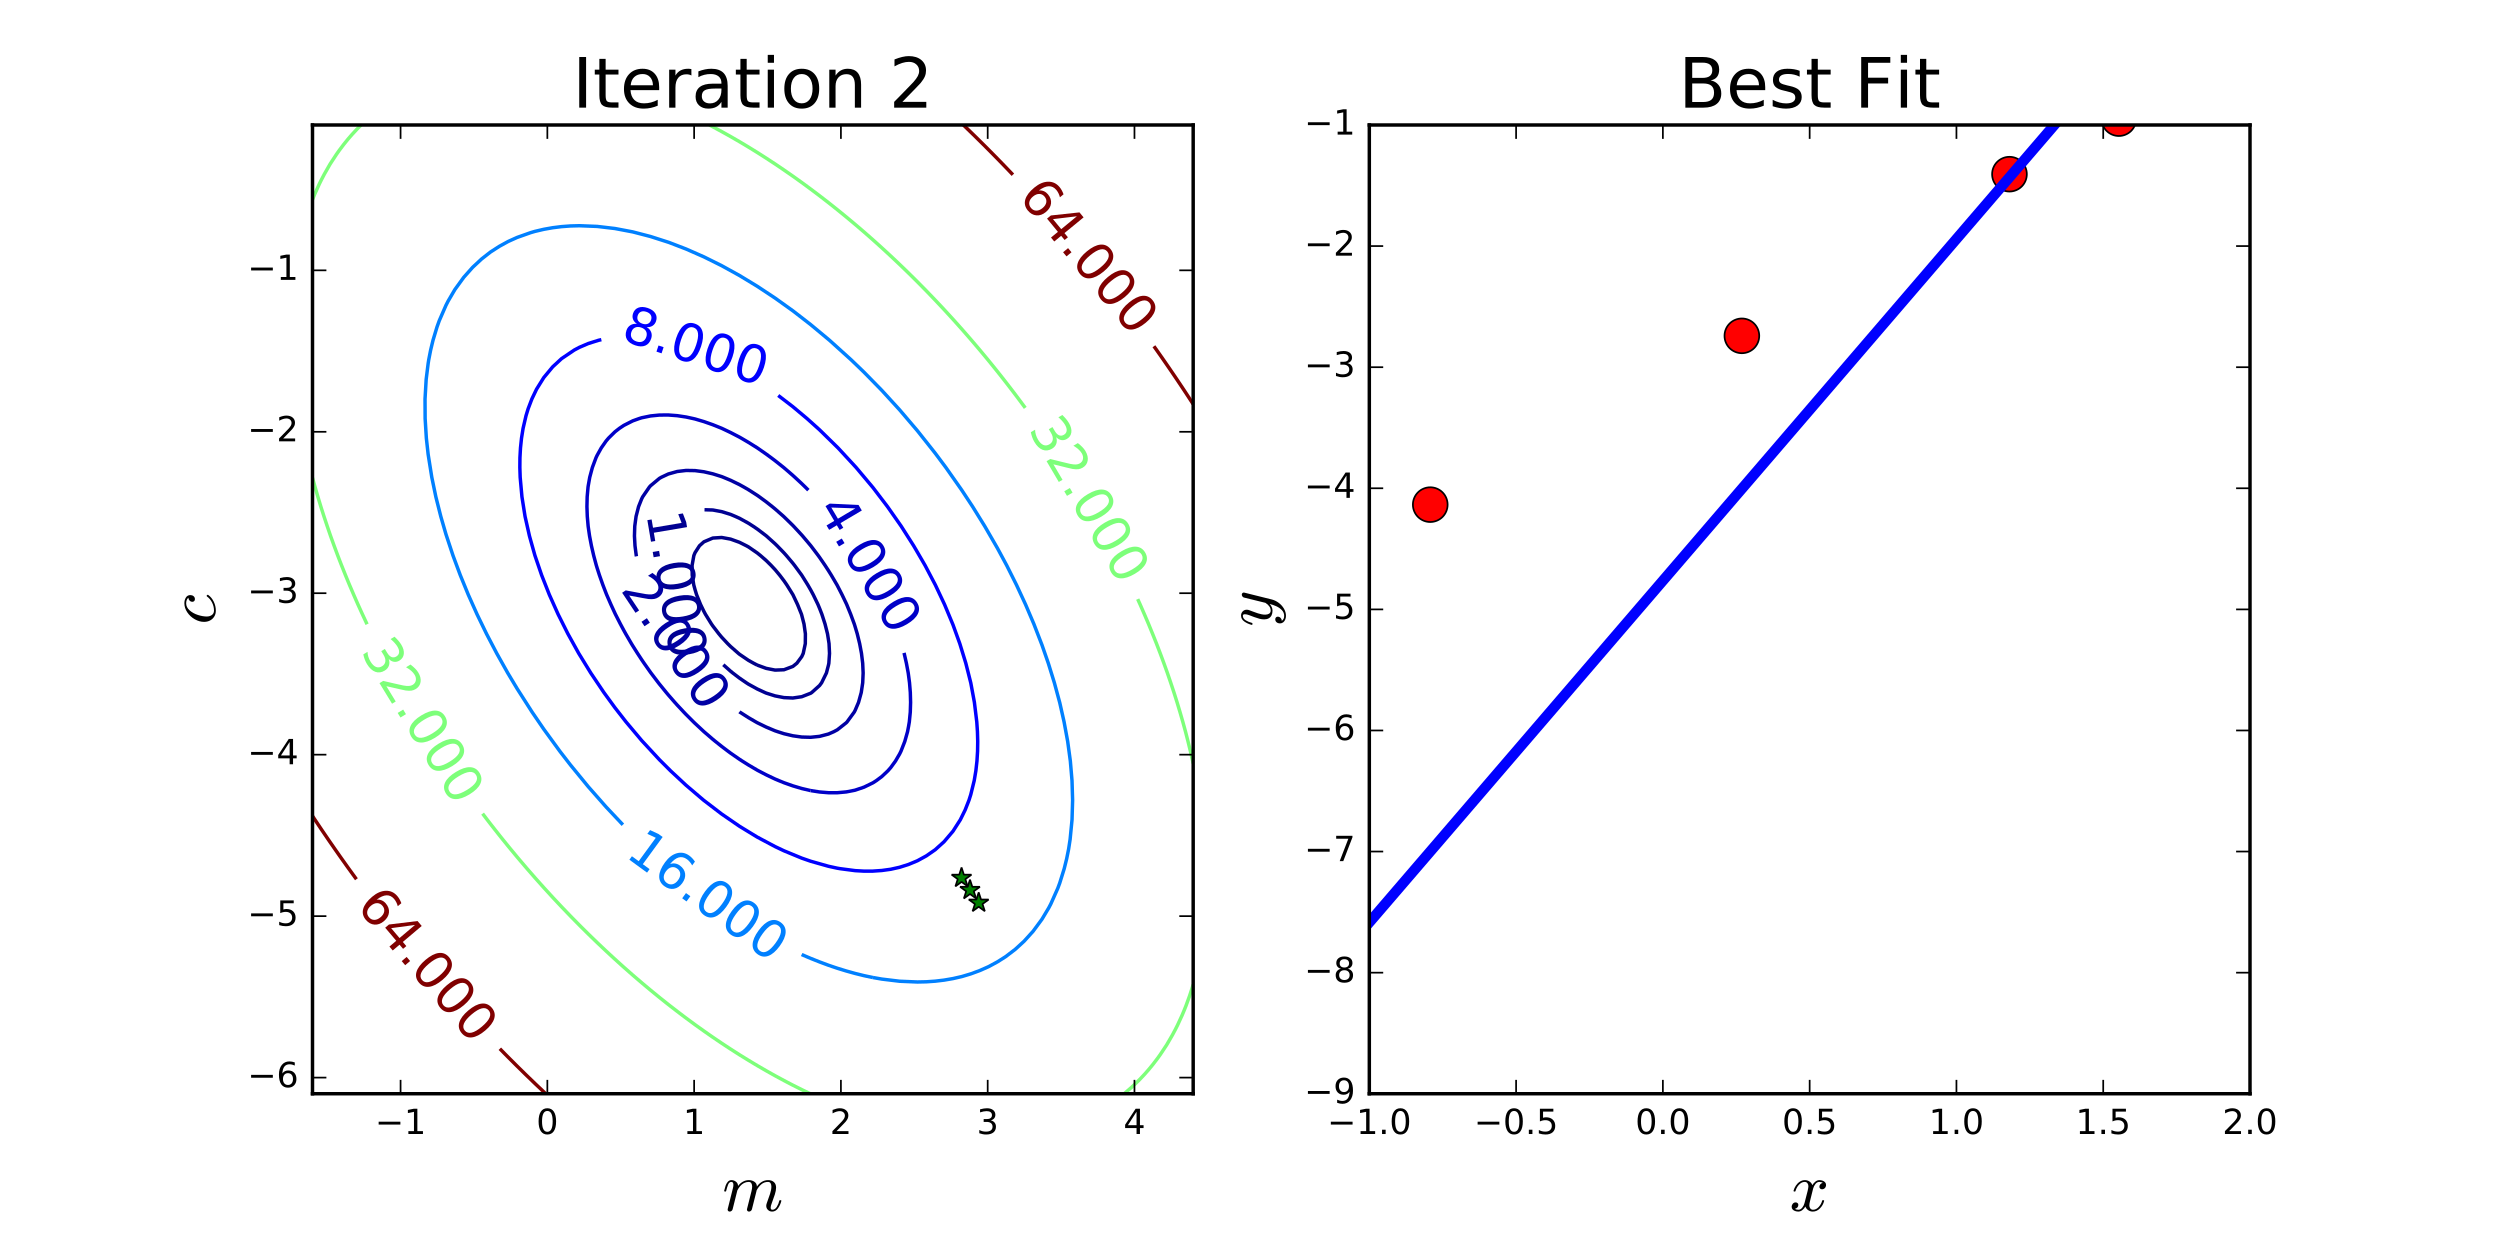 <?xml version="1.0" encoding="utf-8" standalone="no"?>
<!DOCTYPE svg PUBLIC "-//W3C//DTD SVG 1.1//EN"
  "http://www.w3.org/Graphics/SVG/1.1/DTD/svg11.dtd">
<!-- Created with matplotlib (http://matplotlib.org/) -->
<svg height="360pt" version="1.1" viewBox="0 0 720 360" width="720pt" xmlns="http://www.w3.org/2000/svg" xmlns:xlink="http://www.w3.org/1999/xlink">
 <defs>
  <style type="text/css">
*{stroke-linecap:butt;stroke-linejoin:round;stroke-miterlimit:100000;}
  </style>
 </defs>
 <g id="figure_1">
  <g id="patch_1">
   <path d="M 0 360 
L 720 360 
L 720 0 
L 0 0 
L 0 360 
z
" style="fill:none;"/>
  </g>
  <g id="axes_1">
   <g id="patch_2">
    <path d="M 90 315 
L 343.636 315 
L 343.636 36 
L 90 36 
L 90 315 
z
" style="fill:none;"/>
   </g>
   <g id="LineCollection_1"/>
   <g id="LineCollection_2">
    <path clip-path="url(#p4f30034af3)" d="M 218.099 191.554 
L 217.028 191 
L 215.537 190.168 
L 212.975 188.424 
L 212.677 188.182 
L 210.413 186.197 
L 209.569 185.364 
L 207.851 183.522 
L 207.032 182.545 
L 205.289 180.274 
L 204.908 179.727 
L 203.166 176.909 
L 202.727 176.087 
L 201.759 174.091 
L 200.614 171.273 
L 200.165 169.786 
L 199.8 168.455 
L 199.362 165.636 
L 199.324 162.818 
L 199.83 160 
L 200.165 159.182 
L 201.452 157.182 
L 202.727 156.042 
L 205.289 154.96 
L 207.851 154.797 
L 210.413 155.266 
L 212.975 156.189 
L 214.957 157.182 
L 215.537 157.496 
L 218.099 159.261 
L 219.017 160 
L 220.661 161.433 
L 222.067 162.818 
L 223.223 164.058 
L 224.541 165.636 
L 225.785 167.269 
L 226.603 168.455 
L 228.347 171.254 
L 228.358 171.273 
L 229.69 174.091 
L 230.826 176.909 
L 230.909 177.204 
L 231.555 179.727 
L 231.954 182.545 
L 231.93 185.364 
L 231.329 188.182 
L 230.909 189.093 
L 229.502 191 
L 228.347 191.929 
L 225.785 192.888 
L 223.223 192.988 
L 220.661 192.488 
L 218.099 191.554 
" style="fill:none;stroke:#000089;"/>
   </g>
   <g id="LineCollection_3">
    <path clip-path="url(#p4f30034af3)" d="M 202.9 146.807 
L 205.289 146.88 
L 207.851 147.355 
L 210.413 148.15 
L 211.775 148.727 
L 212.975 149.265 
L 215.537 150.679 
L 216.889 151.545 
L 218.099 152.365 
L 220.661 154.306 
L 220.729 154.364 
L 223.223 156.608 
L 223.81 157.182 
L 225.785 159.227 
L 226.476 160 
L 228.347 162.223 
L 228.813 162.818 
L 230.883 165.636 
L 230.909 165.676 
L 232.643 168.455 
L 233.471 169.894 
L 234.213 171.273 
L 235.573 174.091 
L 236.033 175.195 
L 236.701 176.909 
L 237.611 179.727 
L 238.322 182.545 
L 238.595 184.246 
L 238.763 185.364 
L 238.9 188.182 
L 238.709 191 
L 238.595 191.565 
L 238.008 193.818 
L 236.624 196.636 
L 236.033 197.428 
L 233.771 199.455 
L 233.471 199.651 
L 230.909 200.652 
L 228.347 201.026 
L 225.785 200.913 
L 223.223 200.416 
L 220.661 199.609 
L 220.307 199.455 
L 218.099 198.437 
L 215.537 197.027 
L 214.935 196.636 
L 212.975 195.294 
L 211.039 193.818 
L 210.413 193.313 
L 208.315 191.446 
" style="fill:none;stroke:#000092;"/>
   </g>
   <g id="LineCollection_4">
    <path clip-path="url(#p4f30034af3)" d="M 183.289 160.224 
L 183.245 160 
L 182.878 157.182 
L 182.721 154.364 
L 182.809 151.545 
L 183.186 148.727 
L 183.908 145.909 
L 184.793 143.683 
L 185.086 143.091 
L 187.022 140.273 
L 187.355 139.902 
L 189.917 137.77 
L 190.465 137.455 
L 192.479 136.509 
L 195.041 135.791 
L 197.603 135.489 
L 200.165 135.534 
L 202.727 135.873 
L 205.289 136.462 
L 207.851 137.266 
L 208.322 137.455 
L 210.413 138.326 
L 212.975 139.572 
L 214.238 140.273 
L 215.537 141.022 
L 218.099 142.662 
L 218.706 143.091 
L 220.661 144.526 
L 222.414 145.909 
L 223.223 146.573 
L 225.677 148.727 
L 225.785 148.826 
L 228.347 151.333 
L 228.552 151.545 
L 230.909 154.092 
L 231.148 154.364 
L 233.471 157.125 
L 233.517 157.182 
L 235.655 160 
L 236.033 160.524 
L 237.607 162.818 
L 238.595 164.334 
L 239.403 165.636 
L 241.055 168.455 
L 241.157 168.643 
L 242.506 171.273 
L 243.719 173.802 
L 243.852 174.091 
L 244.999 176.909 
L 246.037 179.727 
L 246.281 180.507 
L 246.888 182.545 
L 247.578 185.364 
L 248.108 188.182 
L 248.453 191 
L 248.583 193.818 
L 248.46 196.636 
L 248.039 199.455 
L 247.26 202.273 
L 246.281 204.58 
L 246.01 205.091 
L 243.953 207.909 
L 243.719 208.156 
L 241.157 210.179 
L 240.132 210.727 
L 238.595 211.402 
L 236.033 212.071 
L 233.471 212.338 
L 230.909 212.267 
L 228.347 211.909 
L 225.785 211.308 
L 223.979 210.727 
L 223.223 210.474 
L 220.661 209.394 
L 218.099 208.149 
L 217.672 207.909 
L 215.537 206.662 
L 213.076 205.091 
L 212.975 205.024 
L 212.953 205.008 
" style="fill:none;stroke:#0000a4;"/>
   </g>
   <g id="LineCollection_5">
    <path clip-path="url(#p4f30034af3)" d="M 233.471 227.691 
L 233.231 227.636 
L 230.909 227.091 
L 228.347 226.329 
L 225.785 225.424 
L 224.302 224.818 
L 223.223 224.365 
L 220.661 223.146 
L 218.456 222 
L 218.099 221.809 
L 215.537 220.301 
L 213.758 219.182 
L 212.975 218.675 
L 210.413 216.9 
L 209.686 216.364 
L 207.851 214.973 
L 206.058 213.545 
L 205.289 212.915 
L 202.742 210.727 
L 202.727 210.714 
L 200.165 208.328 
L 199.733 207.909 
L 197.603 205.781 
L 196.94 205.091 
L 195.041 203.057 
L 194.336 202.273 
L 192.479 200.142 
L 191.902 199.455 
L 189.917 197.017 
L 189.618 196.636 
L 187.479 193.818 
L 187.355 193.648 
L 185.491 191 
L 184.793 189.973 
L 183.618 188.182 
L 182.231 185.988 
L 181.85 185.364 
L 180.21 182.545 
L 179.669 181.57 
L 178.683 179.727 
L 177.243 176.909 
L 177.107 176.624 
L 175.943 174.091 
L 174.717 171.273 
L 174.545 170.84 
L 173.628 168.455 
L 172.631 165.636 
L 171.983 163.612 
L 171.738 162.818 
L 170.981 160 
L 170.329 157.182 
L 169.792 154.364 
L 169.421 151.805 
L 169.385 151.545 
L 169.138 148.727 
L 169.038 145.909 
L 169.104 143.091 
L 169.355 140.273 
L 169.421 139.847 
L 169.846 137.455 
L 170.602 134.636 
L 171.652 131.818 
L 171.983 131.121 
L 173.164 129 
L 174.545 127.026 
L 175.258 126.182 
L 177.107 124.364 
L 178.389 123.364 
L 179.669 122.51 
L 182.231 121.21 
L 184.081 120.545 
L 184.793 120.321 
L 187.355 119.793 
L 189.917 119.536 
L 192.479 119.519 
L 195.041 119.714 
L 197.603 120.101 
L 199.635 120.545 
L 200.165 120.665 
L 202.727 121.421 
L 205.289 122.321 
L 207.851 123.351 
L 207.878 123.364 
L 210.413 124.569 
L 212.975 125.896 
L 213.477 126.182 
L 215.537 127.39 
L 218.099 128.991 
L 218.112 129 
L 220.661 130.774 
L 222.084 131.818 
L 223.223 132.678 
L 225.691 134.636 
L 225.785 134.713 
L 228.347 136.928 
L 228.93 137.455 
L 230.909 139.295 
L 231.916 140.273 
L 232.809 141.165 
" style="fill:none;stroke:#0000c8;"/>
    <path clip-path="url(#p4f30034af3)" d="M 260.362 188.039 
L 260.4 188.182 
L 261.042 191 
L 261.567 193.818 
L 261.653 194.452 
L 261.94 196.636 
L 262.171 199.455 
L 262.25 202.273 
L 262.161 205.091 
L 261.884 207.909 
L 261.653 209.267 
L 261.372 210.727 
L 260.575 213.545 
L 259.475 216.364 
L 259.091 217.137 
L 257.9 219.182 
L 256.529 221.064 
L 255.704 222 
L 253.967 223.641 
L 252.39 224.818 
L 251.405 225.448 
L 248.843 226.698 
L 246.281 227.566 
L 245.96 227.636 
L 243.719 228.07 
L 241.157 228.303 
L 238.595 228.301 
L 236.033 228.089 
L 233.471 227.691 
" style="fill:none;stroke:#0000c8;"/>
   </g>
   <g id="LineCollection_6">
    <path clip-path="url(#p4f30034af3)" d="M 224.134 113.895 
L 228.347 117.129 
L 232.422 120.545 
L 236.033 123.789 
L 241.353 129 
L 246.558 134.636 
L 251.405 140.412 
L 255.596 145.909 
L 259.543 151.545 
L 263.133 157.182 
L 266.411 162.818 
L 269.376 168.455 
L 272.029 174.091 
L 274.463 179.938 
L 276.422 185.364 
L 278.153 191 
L 279.587 196.685 
L 280.625 202.273 
L 281.312 207.909 
L 281.503 210.727 
L 281.582 213.545 
L 281.539 216.364 
L 281.364 219.182 
L 281.047 222 
L 280.573 224.818 
L 279.587 228.823 
L 279.067 230.455 
L 277.959 233.273 
L 276.571 236.091 
L 274.463 239.386 
L 271.901 242.401 
L 269.339 244.72 
L 266.777 246.497 
L 264.215 247.898 
L 261.653 248.963 
L 259.091 249.775 
L 256.529 250.348 
L 253.967 250.702 
L 251.405 250.877 
L 248.843 250.887 
L 246.281 250.745 
L 241.994 250.182 
L 241.157 250.043 
L 238.595 249.486 
L 233.471 248.034 
L 230.909 247.145 
L 225.785 245.029 
L 223.223 243.815 
L 218.099 241.091 
L 212.975 237.965 
L 207.851 234.442 
L 202.639 230.455 
L 197.603 226.163 
L 193.126 222 
L 189.917 218.798 
L 184.793 213.256 
L 180.297 207.909 
L 177.107 203.816 
L 173.929 199.455 
L 170.143 193.818 
L 166.682 188.182 
L 163.557 182.545 
L 160.734 176.909 
L 158.21 171.273 
L 155.987 165.636 
L 154.05 159.952 
L 152.483 154.364 
L 151.213 148.727 
L 150.32 143.091 
L 149.81 137.455 
L 149.717 134.636 
L 149.743 131.818 
L 149.9 129 
L 150.197 126.182 
L 150.648 123.364 
L 151.488 119.746 
L 152.105 117.727 
L 153.177 114.909 
L 154.525 112.091 
L 156.612 108.738 
L 159.174 105.65 
L 161.736 103.282 
L 165.384 100.818 
L 166.86 100.034 
L 169.421 98.938 
L 172.393 98 
L 173.184 97.824 
L 173.184 97.824 
" style="fill:none;stroke:#0000ff;"/>
   </g>
   <g id="LineCollection_7">
    <path clip-path="url(#p4f30034af3)" d="M 251.405 281.529 
L 249.748 281.182 
L 248.843 280.989 
L 246.281 280.356 
L 243.719 279.643 
L 241.157 278.857 
L 239.695 278.364 
L 238.595 277.987 
L 236.033 277.034 
L 233.471 276.016 
L 232.365 275.545 
L 230.909 274.918 
L 230.877 274.903 
" style="fill:none;stroke:#0080ff;"/>
    <path clip-path="url(#p4f30034af3)" d="M 179.387 237.531 
L 174.545 232.39 
L 169.421 226.567 
L 164.298 220.314 
L 161.242 216.364 
L 156.612 210.009 
L 153.253 205.091 
L 148.926 198.32 
L 146.228 193.818 
L 143.066 188.182 
L 140.118 182.545 
L 137.385 176.909 
L 134.865 171.273 
L 132.558 165.636 
L 130.464 160 
L 128.43 153.847 
L 126.947 148.727 
L 125.525 143.091 
L 124.356 137.455 
L 123.306 130.859 
L 122.787 126.182 
L 122.438 120.545 
L 122.408 114.909 
L 122.736 109.273 
L 123.306 104.697 
L 123.472 103.636 
L 124.025 100.818 
L 124.704 98 
L 125.868 94.139 
L 126.506 92.364 
L 128.43 87.947 
L 129.053 86.727 
L 130.992 83.414 
L 133.554 79.876 
L 136.116 76.995 
L 138.678 74.607 
L 141.24 72.601 
L 143.802 70.947 
L 146.364 69.538 
L 148.926 68.384 
L 152.828 67 
L 154.05 66.643 
L 156.612 66.041 
L 159.174 65.585 
L 161.736 65.266 
L 164.298 65.077 
L 166.86 65.008 
L 171.983 65.208 
L 177.107 65.814 
L 182.231 66.785 
L 187.355 68.116 
L 192.653 69.818 
L 197.603 71.721 
L 202.727 73.977 
L 207.851 76.52 
L 212.975 79.348 
L 218.099 82.457 
L 223.223 85.846 
L 228.393 89.545 
L 233.471 93.483 
L 238.899 98 
L 245.14 103.636 
L 248.843 107.201 
L 253.967 112.434 
L 259.091 118.041 
L 264.215 124.058 
L 269.339 130.527 
L 272.407 134.636 
L 277.025 141.217 
L 280.114 145.909 
L 283.604 151.545 
L 287.273 157.9 
L 289.923 162.818 
L 292.746 168.455 
L 295.359 174.091 
L 297.761 179.727 
L 300.083 185.738 
L 301.909 191 
L 303.655 196.636 
L 305.207 202.372 
L 306.454 207.909 
L 307.493 213.545 
L 308.258 219.182 
L 308.738 224.818 
L 308.912 230.455 
L 308.744 236.091 
L 308.194 241.727 
L 307.761 244.545 
L 307.19 247.364 
L 306.492 250.182 
L 305.207 254.308 
L 304.649 255.818 
L 302.645 260.312 
L 302.048 261.455 
L 300.083 264.743 
L 297.521 268.215 
L 294.959 271.049 
L 292.397 273.401 
L 289.581 275.545 
L 287.273 277.005 
L 284.711 278.398 
L 282.149 279.529 
L 279.587 280.474 
L 277.025 281.243 
L 274.463 281.83 
L 271.901 282.271 
L 269.339 282.577 
L 266.777 282.755 
L 264.215 282.813 
L 259.091 282.597 
L 253.967 281.977 
L 251.405 281.529 
L 251.405 281.529 
" style="fill:none;stroke:#0080ff;"/>
   </g>
   <g id="LineCollection_8">
    <path clip-path="url(#p4f30034af3)" d="M 233.357 315 
L 230.909 313.813 
L 228.347 312.532 
L 227.672 312.182 
L 225.785 311.193 
L 223.223 309.81 
L 222.423 309.364 
L 220.661 308.372 
L 218.099 306.89 
L 217.521 306.545 
L 215.537 305.351 
L 212.975 303.774 
L 212.902 303.727 
L 210.413 302.133 
L 208.542 300.909 
L 207.851 300.453 
L 205.289 298.718 
L 204.384 298.091 
L 202.727 296.932 
L 200.4 295.273 
L 200.165 295.104 
L 197.603 293.215 
L 196.592 292.455 
L 195.041 291.278 
L 192.917 289.636 
L 192.479 289.295 
L 189.917 287.255 
L 189.379 286.818 
L 187.355 285.16 
L 185.964 284 
L 184.793 283.015 
L 182.65 281.182 
L 182.231 280.82 
L 179.669 278.567 
L 179.442 278.364 
L 177.107 276.254 
L 176.335 275.545 
L 174.545 273.886 
L 173.314 272.727 
L 171.983 271.462 
L 170.374 269.909 
L 169.421 268.98 
L 167.513 267.091 
L 166.86 266.438 
L 164.725 264.273 
L 164.298 263.834 
L 162.009 261.455 
L 161.736 261.167 
L 159.362 258.636 
L 159.174 258.434 
L 156.78 255.818 
L 156.612 255.633 
L 154.26 253 
L 154.05 252.761 
L 151.801 250.182 
L 151.488 249.818 
L 149.4 247.364 
L 148.926 246.8 
L 147.054 244.545 
L 146.364 243.704 
L 144.762 241.727 
L 143.802 240.528 
L 142.522 238.909 
L 141.24 237.269 
L 140.33 236.091 
L 138.985 234.328 
" style="fill:none;stroke:#7dff7a;"/>
    <path clip-path="url(#p4f30034af3)" d="M 105.718 179.785 
L 105.69 179.727 
L 105.372 179.05 
L 104.378 176.909 
L 103.096 174.091 
L 102.81 173.444 
L 101.86 171.273 
L 100.655 168.455 
L 100.248 167.476 
L 99.492 165.636 
L 98.365 162.818 
L 97.686 161.071 
L 97.274 160 
L 96.227 157.182 
L 95.208 154.364 
L 95.124 154.12 
L 94.241 151.545 
L 93.305 148.727 
L 92.562 146.404 
L 92.406 145.909 
L 91.555 143.091 
L 90.739 140.273 
L 90 137.609 
" style="fill:none;stroke:#7dff7a;"/>
    <path clip-path="url(#p4f30034af3)" d="M 343.636 283.575 
L 343.512 284 
L 342.599 286.818 
L 341.576 289.636 
L 341.074 290.894 
L 340.418 292.455 
L 339.116 295.273 
L 338.512 296.472 
L 337.65 298.091 
L 336.014 300.909 
L 335.95 301.01 
L 334.149 303.727 
L 333.388 304.79 
L 332.049 306.545 
L 330.826 308.037 
L 329.662 309.364 
L 328.264 310.854 
L 326.924 312.182 
L 325.702 313.319 
L 323.746 315 
" style="fill:none;stroke:#7dff7a;"/>
    <path clip-path="url(#p4f30034af3)" d="M 90 57.469 
L 90.72 55.727 
L 92.001 52.909 
L 92.562 51.778 
L 93.446 50.091 
L 95.058 47.273 
L 95.124 47.166 
L 96.895 44.455 
L 97.686 43.333 
L 98.962 41.636 
L 100.248 40.044 
L 101.308 38.818 
L 102.81 37.193 
L 103.997 36 
" style="fill:none;stroke:#7dff7a;"/>
    <path clip-path="url(#p4f30034af3)" d="M 204.308 36 
L 205.289 36.512 
L 207.851 37.896 
L 209.51 38.818 
L 210.413 39.325 
L 212.975 40.808 
L 214.369 41.636 
L 215.537 42.338 
L 218.099 43.917 
L 218.949 44.455 
L 220.661 45.549 
L 223.223 47.222 
L 223.299 47.273 
L 225.785 48.958 
L 227.424 50.091 
L 228.347 50.735 
L 230.909 52.563 
L 231.383 52.909 
L 233.471 54.448 
L 235.176 55.727 
L 236.033 56.377 
L 238.595 58.356 
L 238.835 58.545 
L 241.157 60.396 
L 242.351 61.364 
L 243.719 62.483 
L 245.759 64.182 
L 246.281 64.621 
L 248.843 66.813 
L 249.058 67 
L 251.405 69.066 
L 252.246 69.818 
L 253.967 71.372 
L 255.345 72.636 
L 256.529 73.733 
L 258.358 75.455 
L 259.091 76.151 
L 261.29 78.273 
L 261.653 78.626 
L 264.144 81.091 
L 264.215 81.162 
L 266.777 83.762 
L 266.919 83.909 
L 269.339 86.427 
L 269.623 86.727 
L 271.901 89.156 
L 272.261 89.545 
L 274.463 91.952 
L 274.835 92.364 
L 277.025 94.816 
L 277.347 95.182 
L 279.587 97.751 
L 279.801 98 
L 282.149 100.759 
L 282.198 100.818 
L 284.537 103.636 
L 284.711 103.848 
L 286.821 106.455 
L 287.273 107.019 
L 289.054 109.273 
L 289.835 110.273 
L 291.237 112.091 
L 292.397 113.613 
L 293.372 114.909 
L 294.959 117.042 
L 295.276 117.473 
" style="fill:none;stroke:#7dff7a;"/>
    <path clip-path="url(#p4f30034af3)" d="M 327.656 172.544 
L 328.264 173.883 
L 328.358 174.091 
L 329.587 176.909 
L 330.792 179.727 
L 330.826 179.812 
L 331.945 182.545 
L 333.071 185.364 
L 333.388 186.186 
L 334.152 188.182 
L 335.197 191 
L 335.95 193.093 
L 336.208 193.818 
L 337.172 196.636 
L 338.105 199.455 
L 338.512 200.736 
L 338.995 202.273 
L 339.843 205.091 
L 340.657 207.909 
L 341.074 209.429 
L 341.427 210.727 
L 342.152 213.545 
L 342.84 216.364 
L 343.489 219.182 
L 343.636 219.869 
" style="fill:none;stroke:#7dff7a;"/>
   </g>
   <g id="LineCollection_9">
    <path clip-path="url(#p4f30034af3)" d="M 157.19 315 
L 156.612 314.458 
L 154.208 312.182 
L 154.05 312.03 
L 151.488 309.558 
L 151.288 309.364 
L 148.926 307.042 
L 148.425 306.545 
L 146.364 304.484 
L 145.614 303.727 
L 143.956 302.039 
" style="fill:none;stroke:#800000;"/>
    <path clip-path="url(#p4f30034af3)" d="M 102.652 253.222 
L 102.49 253 
L 100.446 250.182 
L 100.248 249.906 
L 98.438 247.364 
L 97.686 246.298 
L 96.46 244.545 
L 95.124 242.618 
L 94.511 241.727 
L 92.592 238.909 
L 92.562 238.865 
L 90.71 236.091 
L 90 235.017 
" style="fill:none;stroke:#800000;"/>
    <path clip-path="url(#p4f30034af3)" d="M 277.457 36 
L 279.587 38.056 
L 280.368 38.818 
L 282.149 40.567 
L 283.226 41.636 
L 284.711 43.121 
L 286.031 44.455 
L 287.273 45.718 
L 288.785 47.273 
L 289.835 48.36 
L 291.49 50.091 
L 291.712 50.326 
" style="fill:none;stroke:#800000;"/>
    <path clip-path="url(#p4f30034af3)" d="M 332.327 99.718 
L 333.11 100.818 
L 333.388 101.213 
L 335.082 103.636 
L 335.95 104.89 
L 337.025 106.455 
L 338.512 108.64 
L 338.94 109.273 
L 340.822 112.091 
L 341.074 112.472 
L 342.671 114.909 
L 343.636 116.397 
" style="fill:none;stroke:#800000;"/>
   </g>
   <g id="line2d_1">
    <defs>
     <path d="M 0 -3 
L -0.674 -0.927 
L -2.853 -0.927 
L -1.09 0.354 
L -1.763 2.427 
L -0 1.146 
L 1.763 2.427 
L 1.09 0.354 
L 2.853 -0.927 
L 0.674 -0.927 
z
" id="m070b39f5df" style="stroke:#000000;stroke-linejoin:bevel;stroke-width:0.5;"/>
    </defs>
    <g clip-path="url(#p4f30034af3)">
     <use style="fill:#008000;stroke:#000000;stroke-linejoin:bevel;stroke-width:0.5;" x="281.867" xlink:href="#m070b39f5df" y="260.001"/>
    </g>
   </g>
   <g id="line2d_2">
    <g clip-path="url(#p4f30034af3)">
     <use style="fill:#008000;stroke:#000000;stroke-linejoin:bevel;stroke-width:0.5;" x="279.358" xlink:href="#m070b39f5df" y="256.335"/>
    </g>
   </g>
   <g id="line2d_3">
    <g clip-path="url(#p4f30034af3)">
     <use style="fill:#008000;stroke:#000000;stroke-linejoin:bevel;stroke-width:0.5;" x="276.928" xlink:href="#m070b39f5df" y="252.839"/>
    </g>
   </g>
   <g id="patch_3">
    <path d="M 90 36 
L 343.636 36 
" style="fill:none;stroke:#000000;stroke-linecap:square;stroke-linejoin:miter;"/>
   </g>
   <g id="patch_4">
    <path d="M 90 315 
L 90 36 
" style="fill:none;stroke:#000000;stroke-linecap:square;stroke-linejoin:miter;"/>
   </g>
   <g id="patch_5">
    <path d="M 90 315 
L 343.636 315 
" style="fill:none;stroke:#000000;stroke-linecap:square;stroke-linejoin:miter;"/>
   </g>
   <g id="patch_6">
    <path d="M 343.636 315 
L 343.636 36 
" style="fill:none;stroke:#000000;stroke-linecap:square;stroke-linejoin:miter;"/>
   </g>
   <g id="matplotlib.axis_1">
    <g id="xtick_1">
     <g id="line2d_4">
      <defs>
       <path d="M 0 0 
L 0 -4 
" id="m1564f4ab61" style="stroke:#000000;stroke-width:0.5;"/>
      </defs>
      <g>
       <use style="stroke:#000000;stroke-width:0.5;" x="115.364" xlink:href="#m1564f4ab61" y="315.0"/>
      </g>
     </g>
     <g id="line2d_5">
      <defs>
       <path d="M 0 0 
L 0 4 
" id="m6fa02e9c64" style="stroke:#000000;stroke-width:0.5;"/>
      </defs>
      <g>
       <use style="stroke:#000000;stroke-width:0.5;" x="115.364" xlink:href="#m6fa02e9c64" y="36.0"/>
      </g>
     </g>
     <g id="text_1">
      <!-- −1 -->
      <defs>
       <path d="M 10.594 35.5 
L 73.188 35.5 
L 73.188 27.203 
L 10.594 27.203 
z
" id="BitstreamVeraSans-Roman-2212"/>
       <path d="M 12.406 8.297 
L 28.516 8.297 
L 28.516 63.922 
L 10.984 60.406 
L 10.984 69.391 
L 28.422 72.906 
L 38.281 72.906 
L 38.281 8.297 
L 54.391 8.297 
L 54.391 0 
L 12.406 0 
z
" id="BitstreamVeraSans-Roman-31"/>
      </defs>
      <g transform="translate(107.993 326.598)scale(0.1 -0.1)">
       <use xlink:href="#BitstreamVeraSans-Roman-2212"/>
       <use x="83.789" xlink:href="#BitstreamVeraSans-Roman-31"/>
      </g>
     </g>
    </g>
    <g id="xtick_2">
     <g id="line2d_6">
      <g>
       <use style="stroke:#000000;stroke-width:0.5;" x="157.636" xlink:href="#m1564f4ab61" y="315.0"/>
      </g>
     </g>
     <g id="line2d_7">
      <g>
       <use style="stroke:#000000;stroke-width:0.5;" x="157.636" xlink:href="#m6fa02e9c64" y="36.0"/>
      </g>
     </g>
     <g id="text_2">
      <!-- 0 -->
      <defs>
       <path d="M 31.781 66.406 
Q 24.172 66.406 20.328 58.906 
Q 16.5 51.422 16.5 36.375 
Q 16.5 21.391 20.328 13.891 
Q 24.172 6.391 31.781 6.391 
Q 39.453 6.391 43.281 13.891 
Q 47.125 21.391 47.125 36.375 
Q 47.125 51.422 43.281 58.906 
Q 39.453 66.406 31.781 66.406 
M 31.781 74.219 
Q 44.047 74.219 50.516 64.516 
Q 56.984 54.828 56.984 36.375 
Q 56.984 17.969 50.516 8.266 
Q 44.047 -1.422 31.781 -1.422 
Q 19.531 -1.422 13.062 8.266 
Q 6.594 17.969 6.594 36.375 
Q 6.594 54.828 13.062 64.516 
Q 19.531 74.219 31.781 74.219 
" id="BitstreamVeraSans-Roman-30"/>
      </defs>
      <g transform="translate(154.455 326.598)scale(0.1 -0.1)">
       <use xlink:href="#BitstreamVeraSans-Roman-30"/>
      </g>
     </g>
    </g>
    <g id="xtick_3">
     <g id="line2d_8">
      <g>
       <use style="stroke:#000000;stroke-width:0.5;" x="199.909" xlink:href="#m1564f4ab61" y="315.0"/>
      </g>
     </g>
     <g id="line2d_9">
      <g>
       <use style="stroke:#000000;stroke-width:0.5;" x="199.909" xlink:href="#m6fa02e9c64" y="36.0"/>
      </g>
     </g>
     <g id="text_3">
      <!-- 1 -->
      <g transform="translate(196.728 326.598)scale(0.1 -0.1)">
       <use xlink:href="#BitstreamVeraSans-Roman-31"/>
      </g>
     </g>
    </g>
    <g id="xtick_4">
     <g id="line2d_10">
      <g>
       <use style="stroke:#000000;stroke-width:0.5;" x="242.182" xlink:href="#m1564f4ab61" y="315.0"/>
      </g>
     </g>
     <g id="line2d_11">
      <g>
       <use style="stroke:#000000;stroke-width:0.5;" x="242.182" xlink:href="#m6fa02e9c64" y="36.0"/>
      </g>
     </g>
     <g id="text_4">
      <!-- 2 -->
      <defs>
       <path d="M 19.188 8.297 
L 53.609 8.297 
L 53.609 0 
L 7.328 0 
L 7.328 8.297 
Q 12.938 14.109 22.625 23.891 
Q 32.328 33.688 34.812 36.531 
Q 39.547 41.844 41.422 45.531 
Q 43.312 49.219 43.312 52.781 
Q 43.312 58.594 39.234 62.25 
Q 35.156 65.922 28.609 65.922 
Q 23.969 65.922 18.812 64.312 
Q 13.672 62.703 7.812 59.422 
L 7.812 69.391 
Q 13.766 71.781 18.938 73 
Q 24.125 74.219 28.422 74.219 
Q 39.75 74.219 46.484 68.547 
Q 53.219 62.891 53.219 53.422 
Q 53.219 48.922 51.531 44.891 
Q 49.859 40.875 45.406 35.406 
Q 44.188 33.984 37.641 27.219 
Q 31.109 20.453 19.188 8.297 
" id="BitstreamVeraSans-Roman-32"/>
      </defs>
      <g transform="translate(239.001 326.598)scale(0.1 -0.1)">
       <use xlink:href="#BitstreamVeraSans-Roman-32"/>
      </g>
     </g>
    </g>
    <g id="xtick_5">
     <g id="line2d_12">
      <g>
       <use style="stroke:#000000;stroke-width:0.5;" x="284.455" xlink:href="#m1564f4ab61" y="315.0"/>
      </g>
     </g>
     <g id="line2d_13">
      <g>
       <use style="stroke:#000000;stroke-width:0.5;" x="284.455" xlink:href="#m6fa02e9c64" y="36.0"/>
      </g>
     </g>
     <g id="text_5">
      <!-- 3 -->
      <defs>
       <path d="M 40.578 39.312 
Q 47.656 37.797 51.625 33 
Q 55.609 28.219 55.609 21.188 
Q 55.609 10.406 48.188 4.484 
Q 40.766 -1.422 27.094 -1.422 
Q 22.516 -1.422 17.656 -0.516 
Q 12.797 0.391 7.625 2.203 
L 7.625 11.719 
Q 11.719 9.328 16.594 8.109 
Q 21.484 6.891 26.812 6.891 
Q 36.078 6.891 40.938 10.547 
Q 45.797 14.203 45.797 21.188 
Q 45.797 27.641 41.281 31.266 
Q 36.766 34.906 28.719 34.906 
L 20.219 34.906 
L 20.219 43.016 
L 29.109 43.016 
Q 36.375 43.016 40.234 45.922 
Q 44.094 48.828 44.094 54.297 
Q 44.094 59.906 40.109 62.906 
Q 36.141 65.922 28.719 65.922 
Q 24.656 65.922 20.016 65.031 
Q 15.375 64.156 9.812 62.312 
L 9.812 71.094 
Q 15.438 72.656 20.344 73.438 
Q 25.25 74.219 29.594 74.219 
Q 40.828 74.219 47.359 69.109 
Q 53.906 64.016 53.906 55.328 
Q 53.906 49.266 50.438 45.094 
Q 46.969 40.922 40.578 39.312 
" id="BitstreamVeraSans-Roman-33"/>
      </defs>
      <g transform="translate(281.273 326.598)scale(0.1 -0.1)">
       <use xlink:href="#BitstreamVeraSans-Roman-33"/>
      </g>
     </g>
    </g>
    <g id="xtick_6">
     <g id="line2d_14">
      <g>
       <use style="stroke:#000000;stroke-width:0.5;" x="326.727" xlink:href="#m1564f4ab61" y="315.0"/>
      </g>
     </g>
     <g id="line2d_15">
      <g>
       <use style="stroke:#000000;stroke-width:0.5;" x="326.727" xlink:href="#m6fa02e9c64" y="36.0"/>
      </g>
     </g>
     <g id="text_6">
      <!-- 4 -->
      <defs>
       <path d="M 37.797 64.312 
L 12.891 25.391 
L 37.797 25.391 
z
M 35.203 72.906 
L 47.609 72.906 
L 47.609 25.391 
L 58.016 25.391 
L 58.016 17.188 
L 47.609 17.188 
L 47.609 0 
L 37.797 0 
L 37.797 17.188 
L 4.891 17.188 
L 4.891 26.703 
z
" id="BitstreamVeraSans-Roman-34"/>
      </defs>
      <g transform="translate(323.546 326.598)scale(0.1 -0.1)">
       <use xlink:href="#BitstreamVeraSans-Roman-34"/>
      </g>
     </g>
    </g>
    <g id="text_7">
     <!-- $m$ -->
     <defs>
      <path d="M 7.719 1.703 
Q 7.719 2.297 7.812 2.594 
L 15.281 32.422 
Q 16.016 35.203 16.016 37.312 
Q 16.016 41.609 13.094 41.609 
Q 9.969 41.609 8.453 37.859 
Q 6.938 34.125 5.516 28.422 
Q 5.516 28.125 5.219 27.953 
Q 4.938 27.781 4.688 27.781 
L 3.516 27.781 
Q 3.172 27.781 2.922 28.141 
Q 2.688 28.516 2.688 28.812 
Q 3.766 33.156 4.766 36.172 
Q 5.766 39.203 7.891 41.688 
Q 10.016 44.188 13.188 44.188 
Q 16.938 44.188 19.812 41.812 
Q 22.703 39.453 22.703 35.797 
Q 25.688 39.703 29.688 41.938 
Q 33.688 44.188 38.188 44.188 
Q 42.922 44.188 46.359 41.766 
Q 49.812 39.359 49.812 34.906 
Q 52.875 39.266 57 41.719 
Q 61.141 44.188 66.016 44.188 
Q 71.188 44.188 74.328 41.375 
Q 77.484 38.578 77.484 33.406 
Q 77.484 29.297 75.656 23.484 
Q 73.828 17.672 71.094 10.5 
Q 69.672 7.031 69.672 4.5 
Q 69.672 1.516 72.016 1.516 
Q 75.922 1.516 78.516 5.703 
Q 81.109 9.906 82.172 14.703 
Q 82.469 15.281 83.016 15.281 
L 84.188 15.281 
Q 84.578 15.281 84.844 15.016 
Q 85.109 14.75 85.109 14.406 
Q 85.109 14.312 85.016 14.109 
Q 83.641 8.453 80.25 3.656 
Q 76.859 -1.125 71.781 -1.125 
Q 68.266 -1.125 65.766 1.297 
Q 63.281 3.719 63.281 7.172 
Q 63.281 8.938 64.109 11.078 
Q 66.938 18.609 68.812 24.516 
Q 70.703 30.422 70.703 34.906 
Q 70.703 37.703 69.578 39.656 
Q 68.453 41.609 65.828 41.609 
Q 60.359 41.609 56.344 38.25 
Q 52.344 34.906 49.422 29.391 
Q 49.219 28.422 49.125 27.875 
L 42.672 2.203 
Q 42.328 0.828 41.125 -0.141 
Q 39.938 -1.125 38.484 -1.125 
Q 37.312 -1.125 36.406 -0.344 
Q 35.5 0.438 35.5 1.703 
Q 35.5 2.297 35.594 2.594 
L 42 28.078 
Q 43.016 32.172 43.016 34.906 
Q 43.016 37.703 41.859 39.656 
Q 40.719 41.609 37.984 41.609 
Q 34.328 41.609 31.25 39.984 
Q 28.172 38.375 25.875 35.719 
Q 23.578 33.062 21.688 29.391 
L 14.891 2.203 
Q 14.547 0.828 13.344 -0.141 
Q 12.156 -1.125 10.688 -1.125 
Q 9.469 -1.125 8.594 -0.344 
Q 7.719 0.438 7.719 1.703 
" id="Cmmi10-6d"/>
     </defs>
     <g transform="translate(208.018 348.875)scale(0.2 -0.2)">
      <use transform="translate(0.0 0.812)" xlink:href="#Cmmi10-6d"/>
     </g>
    </g>
   </g>
   <g id="matplotlib.axis_2">
    <g id="ytick_1">
     <g id="line2d_16">
      <defs>
       <path d="M 0 0 
L 4 0 
" id="m762e6c3731" style="stroke:#000000;stroke-width:0.5;"/>
      </defs>
      <g>
       <use style="stroke:#000000;stroke-width:0.5;" x="90.0" xlink:href="#m762e6c3731" y="310.35"/>
      </g>
     </g>
     <g id="line2d_17">
      <defs>
       <path d="M 0 0 
L -4 0 
" id="m07bd2197e9" style="stroke:#000000;stroke-width:0.5;"/>
      </defs>
      <g>
       <use style="stroke:#000000;stroke-width:0.5;" x="343.636" xlink:href="#m07bd2197e9" y="310.35"/>
      </g>
     </g>
     <g id="text_8">
      <!-- −6 -->
      <defs>
       <path d="M 33.016 40.375 
Q 26.375 40.375 22.484 35.828 
Q 18.609 31.297 18.609 23.391 
Q 18.609 15.531 22.484 10.953 
Q 26.375 6.391 33.016 6.391 
Q 39.656 6.391 43.531 10.953 
Q 47.406 15.531 47.406 23.391 
Q 47.406 31.297 43.531 35.828 
Q 39.656 40.375 33.016 40.375 
M 52.594 71.297 
L 52.594 62.312 
Q 48.875 64.062 45.094 64.984 
Q 41.312 65.922 37.594 65.922 
Q 27.828 65.922 22.672 59.328 
Q 17.531 52.734 16.797 39.406 
Q 19.672 43.656 24.016 45.922 
Q 28.375 48.188 33.594 48.188 
Q 44.578 48.188 50.953 41.516 
Q 57.328 34.859 57.328 23.391 
Q 57.328 12.156 50.688 5.359 
Q 44.047 -1.422 33.016 -1.422 
Q 20.359 -1.422 13.672 8.266 
Q 6.984 17.969 6.984 36.375 
Q 6.984 53.656 15.188 63.938 
Q 23.391 74.219 37.203 74.219 
Q 40.922 74.219 44.703 73.484 
Q 48.484 72.75 52.594 71.297 
" id="BitstreamVeraSans-Roman-36"/>
      </defs>
      <g transform="translate(71.258 313.109)scale(0.1 -0.1)">
       <use xlink:href="#BitstreamVeraSans-Roman-2212"/>
       <use x="83.789" xlink:href="#BitstreamVeraSans-Roman-36"/>
      </g>
     </g>
    </g>
    <g id="ytick_2">
     <g id="line2d_18">
      <g>
       <use style="stroke:#000000;stroke-width:0.5;" x="90.0" xlink:href="#m762e6c3731" y="263.85"/>
      </g>
     </g>
     <g id="line2d_19">
      <g>
       <use style="stroke:#000000;stroke-width:0.5;" x="343.636" xlink:href="#m07bd2197e9" y="263.85"/>
      </g>
     </g>
     <g id="text_9">
      <!-- −5 -->
      <defs>
       <path d="M 10.797 72.906 
L 49.516 72.906 
L 49.516 64.594 
L 19.828 64.594 
L 19.828 46.734 
Q 21.969 47.469 24.109 47.828 
Q 26.266 48.188 28.422 48.188 
Q 40.625 48.188 47.75 41.5 
Q 54.891 34.812 54.891 23.391 
Q 54.891 11.625 47.562 5.094 
Q 40.234 -1.422 26.906 -1.422 
Q 22.312 -1.422 17.547 -0.641 
Q 12.797 0.141 7.719 1.703 
L 7.719 11.625 
Q 12.109 9.234 16.797 8.062 
Q 21.484 6.891 26.703 6.891 
Q 35.156 6.891 40.078 11.328 
Q 45.016 15.766 45.016 23.391 
Q 45.016 31 40.078 35.438 
Q 35.156 39.891 26.703 39.891 
Q 22.75 39.891 18.812 39.016 
Q 14.891 38.141 10.797 36.281 
z
" id="BitstreamVeraSans-Roman-35"/>
      </defs>
      <g transform="translate(71.258 266.609)scale(0.1 -0.1)">
       <use xlink:href="#BitstreamVeraSans-Roman-2212"/>
       <use x="83.789" xlink:href="#BitstreamVeraSans-Roman-35"/>
      </g>
     </g>
    </g>
    <g id="ytick_3">
     <g id="line2d_20">
      <g>
       <use style="stroke:#000000;stroke-width:0.5;" x="90.0" xlink:href="#m762e6c3731" y="217.35"/>
      </g>
     </g>
     <g id="line2d_21">
      <g>
       <use style="stroke:#000000;stroke-width:0.5;" x="343.636" xlink:href="#m07bd2197e9" y="217.35"/>
      </g>
     </g>
     <g id="text_10">
      <!-- −4 -->
      <g transform="translate(71.258 220.109)scale(0.1 -0.1)">
       <use xlink:href="#BitstreamVeraSans-Roman-2212"/>
       <use x="83.789" xlink:href="#BitstreamVeraSans-Roman-34"/>
      </g>
     </g>
    </g>
    <g id="ytick_4">
     <g id="line2d_22">
      <g>
       <use style="stroke:#000000;stroke-width:0.5;" x="90.0" xlink:href="#m762e6c3731" y="170.85"/>
      </g>
     </g>
     <g id="line2d_23">
      <g>
       <use style="stroke:#000000;stroke-width:0.5;" x="343.636" xlink:href="#m07bd2197e9" y="170.85"/>
      </g>
     </g>
     <g id="text_11">
      <!-- −3 -->
      <g transform="translate(71.258 173.609)scale(0.1 -0.1)">
       <use xlink:href="#BitstreamVeraSans-Roman-2212"/>
       <use x="83.789" xlink:href="#BitstreamVeraSans-Roman-33"/>
      </g>
     </g>
    </g>
    <g id="ytick_5">
     <g id="line2d_24">
      <g>
       <use style="stroke:#000000;stroke-width:0.5;" x="90.0" xlink:href="#m762e6c3731" y="124.35"/>
      </g>
     </g>
     <g id="line2d_25">
      <g>
       <use style="stroke:#000000;stroke-width:0.5;" x="343.636" xlink:href="#m07bd2197e9" y="124.35"/>
      </g>
     </g>
     <g id="text_12">
      <!-- −2 -->
      <g transform="translate(71.258 127.109)scale(0.1 -0.1)">
       <use xlink:href="#BitstreamVeraSans-Roman-2212"/>
       <use x="83.789" xlink:href="#BitstreamVeraSans-Roman-32"/>
      </g>
     </g>
    </g>
    <g id="ytick_6">
     <g id="line2d_26">
      <g>
       <use style="stroke:#000000;stroke-width:0.5;" x="90.0" xlink:href="#m762e6c3731" y="77.85"/>
      </g>
     </g>
     <g id="line2d_27">
      <g>
       <use style="stroke:#000000;stroke-width:0.5;" x="343.636" xlink:href="#m07bd2197e9" y="77.85"/>
      </g>
     </g>
     <g id="text_13">
      <!-- −1 -->
      <g transform="translate(71.258 80.609)scale(0.1 -0.1)">
       <use xlink:href="#BitstreamVeraSans-Roman-2212"/>
       <use x="83.789" xlink:href="#BitstreamVeraSans-Roman-31"/>
      </g>
     </g>
    </g>
    <g id="text_14">
     <!-- $c$ -->
     <defs>
      <path d="M 11.719 11.922 
Q 11.719 7.562 13.938 4.531 
Q 16.156 1.516 20.312 1.516 
Q 26.266 1.516 31.75 4.25 
Q 37.25 6.984 40.719 11.812 
Q 41.016 12.109 41.5 12.109 
Q 42 12.109 42.5 11.547 
Q 43.016 10.984 43.016 10.5 
Q 43.016 10.109 42.828 9.906 
Q 39.156 4.781 32.953 1.828 
Q 26.766 -1.125 20.125 -1.125 
Q 15.328 -1.125 11.672 1.141 
Q 8.016 3.422 6 7.219 
Q 4 11.031 4 15.828 
Q 4 22.562 7.766 29.203 
Q 11.531 35.844 17.781 40.016 
Q 24.031 44.188 30.906 44.188 
Q 35.406 44.188 38.984 42.016 
Q 42.578 39.844 42.578 35.594 
Q 42.578 32.859 40.984 30.922 
Q 39.406 29 36.719 29 
Q 35.109 29 34 30 
Q 32.906 31 32.906 32.625 
Q 32.906 34.969 34.609 36.625 
Q 36.328 38.281 38.625 38.281 
L 38.812 38.281 
Q 37.641 39.984 35.422 40.797 
Q 33.203 41.609 30.812 41.609 
Q 24.953 41.609 20.547 36.594 
Q 16.156 31.594 13.938 24.625 
Q 11.719 17.672 11.719 11.922 
" id="Cmmi10-63"/>
     </defs>
     <g transform="translate(62.098 179.9)rotate(-90.0)scale(0.2 -0.2)">
      <use transform="translate(0.0 0.812)" xlink:href="#Cmmi10-63"/>
     </g>
    </g>
   </g>
   <g id="text_15">
    <g clip-path="url(#p4f30034af3)">
     <!-- 1.000 -->
     <defs>
      <path d="M 10.688 12.406 
L 21 12.406 
L 21 0 
L 10.688 0 
z
" id="BitstreamVeraSans-Roman-2e"/>
     </defs>
     <g style="fill:#000092;" transform="translate(186.127 147.974)rotate(-279.599)scale(0.15 -0.15)">
      <use xlink:href="#BitstreamVeraSans-Roman-31"/>
      <use x="63.623" xlink:href="#BitstreamVeraSans-Roman-2e"/>
      <use x="95.41" xlink:href="#BitstreamVeraSans-Roman-30"/>
      <use x="159.033" xlink:href="#BitstreamVeraSans-Roman-30"/>
      <use x="222.656" xlink:href="#BitstreamVeraSans-Roman-30"/>
     </g>
    </g>
   </g>
   <g id="text_16">
    <g clip-path="url(#p4f30034af3)">
     <!-- 2.000 -->
     <g style="fill:#0000a4;" transform="translate(178.565 169.802)rotate(-303.718)scale(0.15 -0.15)">
      <use xlink:href="#BitstreamVeraSans-Roman-32"/>
      <use x="63.623" xlink:href="#BitstreamVeraSans-Roman-2e"/>
      <use x="95.41" xlink:href="#BitstreamVeraSans-Roman-30"/>
      <use x="159.033" xlink:href="#BitstreamVeraSans-Roman-30"/>
      <use x="222.656" xlink:href="#BitstreamVeraSans-Roman-30"/>
     </g>
    </g>
   </g>
   <g id="text_17">
    <g clip-path="url(#p4f30034af3)">
     <!-- 4.000 -->
     <g style="fill:#0000c8;" transform="translate(235.156 146.446)rotate(-300.607)scale(0.15 -0.15)">
      <use xlink:href="#BitstreamVeraSans-Roman-34"/>
      <use x="63.623" xlink:href="#BitstreamVeraSans-Roman-2e"/>
      <use x="95.41" xlink:href="#BitstreamVeraSans-Roman-30"/>
      <use x="159.033" xlink:href="#BitstreamVeraSans-Roman-30"/>
      <use x="222.656" xlink:href="#BitstreamVeraSans-Roman-30"/>
     </g>
    </g>
   </g>
   <g id="text_18">
    <g clip-path="url(#p4f30034af3)">
     <!-- 8.000 -->
     <defs>
      <path d="M 31.781 34.625 
Q 24.75 34.625 20.719 30.859 
Q 16.703 27.094 16.703 20.516 
Q 16.703 13.922 20.719 10.156 
Q 24.75 6.391 31.781 6.391 
Q 38.812 6.391 42.859 10.172 
Q 46.922 13.969 46.922 20.516 
Q 46.922 27.094 42.891 30.859 
Q 38.875 34.625 31.781 34.625 
M 21.922 38.812 
Q 15.578 40.375 12.031 44.719 
Q 8.5 49.078 8.5 55.328 
Q 8.5 64.062 14.719 69.141 
Q 20.953 74.219 31.781 74.219 
Q 42.672 74.219 48.875 69.141 
Q 55.078 64.062 55.078 55.328 
Q 55.078 49.078 51.531 44.719 
Q 48 40.375 41.703 38.812 
Q 48.828 37.156 52.797 32.312 
Q 56.781 27.484 56.781 20.516 
Q 56.781 9.906 50.312 4.234 
Q 43.844 -1.422 31.781 -1.422 
Q 19.734 -1.422 13.25 4.234 
Q 6.781 9.906 6.781 20.516 
Q 6.781 27.484 10.781 32.312 
Q 14.797 37.156 21.922 38.812 
M 18.312 54.391 
Q 18.312 48.734 21.844 45.562 
Q 25.391 42.391 31.781 42.391 
Q 38.141 42.391 41.719 45.562 
Q 45.312 48.734 45.312 54.391 
Q 45.312 60.062 41.719 63.234 
Q 38.141 66.406 31.781 66.406 
Q 25.391 66.406 21.844 63.234 
Q 18.312 60.062 18.312 54.391 
" id="BitstreamVeraSans-Roman-38"/>
     </defs>
     <g style="fill:#0000ff;" transform="translate(178.485 97.753)rotate(-341.613)scale(0.15 -0.15)">
      <use xlink:href="#BitstreamVeraSans-Roman-38"/>
      <use x="63.623" xlink:href="#BitstreamVeraSans-Roman-2e"/>
      <use x="95.41" xlink:href="#BitstreamVeraSans-Roman-30"/>
      <use x="159.033" xlink:href="#BitstreamVeraSans-Roman-30"/>
      <use x="222.656" xlink:href="#BitstreamVeraSans-Roman-30"/>
     </g>
    </g>
   </g>
   <g id="text_19">
    <g clip-path="url(#p4f30034af3)">
     <!-- 16.000 -->
     <g style="fill:#0080ff;" transform="translate(179.758 246.505)rotate(-323.868)scale(0.15 -0.15)">
      <use xlink:href="#BitstreamVeraSans-Roman-31"/>
      <use x="63.623" xlink:href="#BitstreamVeraSans-Roman-36"/>
      <use x="127.246" xlink:href="#BitstreamVeraSans-Roman-2e"/>
      <use x="159.033" xlink:href="#BitstreamVeraSans-Roman-30"/>
      <use x="222.656" xlink:href="#BitstreamVeraSans-Roman-30"/>
      <use x="286.279" xlink:href="#BitstreamVeraSans-Roman-30"/>
     </g>
    </g>
   </g>
   <g id="text_20">
    <g clip-path="url(#p4f30034af3)">
     <!-- 32.000 -->
     <g style="fill:#7dff7a;" transform="translate(103.75 187.663)rotate(-301.391)scale(0.15 -0.15)">
      <use xlink:href="#BitstreamVeraSans-Roman-33"/>
      <use x="63.623" xlink:href="#BitstreamVeraSans-Roman-32"/>
      <use x="127.246" xlink:href="#BitstreamVeraSans-Roman-2e"/>
      <use x="159.033" xlink:href="#BitstreamVeraSans-Roman-30"/>
      <use x="222.656" xlink:href="#BitstreamVeraSans-Roman-30"/>
      <use x="286.279" xlink:href="#BitstreamVeraSans-Roman-30"/>
     </g>
    </g>
   </g>
   <g id="text_21">
    <g clip-path="url(#p4f30034af3)">
     <!-- 32.000 -->
     <g style="fill:#7dff7a;" transform="translate(296.013 123.655)rotate(-300.482)scale(0.15 -0.15)">
      <use xlink:href="#BitstreamVeraSans-Roman-33"/>
      <use x="63.623" xlink:href="#BitstreamVeraSans-Roman-32"/>
      <use x="127.246" xlink:href="#BitstreamVeraSans-Roman-2e"/>
      <use x="159.033" xlink:href="#BitstreamVeraSans-Roman-30"/>
      <use x="222.656" xlink:href="#BitstreamVeraSans-Roman-30"/>
      <use x="286.279" xlink:href="#BitstreamVeraSans-Roman-30"/>
     </g>
    </g>
   </g>
   <g id="text_22">
    <g clip-path="url(#p4f30034af3)">
     <!-- 64.000 -->
     <g style="fill:#800000;" transform="translate(102.33 261)rotate(-310.226)scale(0.15 -0.15)">
      <use xlink:href="#BitstreamVeraSans-Roman-36"/>
      <use x="63.623" xlink:href="#BitstreamVeraSans-Roman-34"/>
      <use x="127.246" xlink:href="#BitstreamVeraSans-Roman-2e"/>
      <use x="159.033" xlink:href="#BitstreamVeraSans-Roman-30"/>
      <use x="222.656" xlink:href="#BitstreamVeraSans-Roman-30"/>
      <use x="286.279" xlink:href="#BitstreamVeraSans-Roman-30"/>
     </g>
    </g>
   </g>
   <g id="text_23">
    <g clip-path="url(#p4f30034af3)">
     <!-- 64.000 -->
     <g style="fill:#800000;" transform="translate(293.029 56.661)rotate(-309.425)scale(0.15 -0.15)">
      <use xlink:href="#BitstreamVeraSans-Roman-36"/>
      <use x="63.623" xlink:href="#BitstreamVeraSans-Roman-34"/>
      <use x="127.246" xlink:href="#BitstreamVeraSans-Roman-2e"/>
      <use x="159.033" xlink:href="#BitstreamVeraSans-Roman-30"/>
      <use x="222.656" xlink:href="#BitstreamVeraSans-Roman-30"/>
      <use x="286.279" xlink:href="#BitstreamVeraSans-Roman-30"/>
     </g>
    </g>
   </g>
   <g id="text_24">
    <!-- Iteration 2 -->
    <defs>
     <path d="M 9.812 72.906 
L 19.672 72.906 
L 19.672 0 
L 9.812 0 
z
" id="BitstreamVeraSans-Roman-49"/>
     <path id="BitstreamVeraSans-Roman-20"/>
     <path d="M 9.422 54.688 
L 18.406 54.688 
L 18.406 0 
L 9.422 0 
z
M 9.422 75.984 
L 18.406 75.984 
L 18.406 64.594 
L 9.422 64.594 
z
" id="BitstreamVeraSans-Roman-69"/>
     <path d="M 34.281 27.484 
Q 23.391 27.484 19.188 25 
Q 14.984 22.516 14.984 16.5 
Q 14.984 11.719 18.141 8.906 
Q 21.297 6.109 26.703 6.109 
Q 34.188 6.109 38.703 11.406 
Q 43.219 16.703 43.219 25.484 
L 43.219 27.484 
z
M 52.203 31.203 
L 52.203 0 
L 43.219 0 
L 43.219 8.297 
Q 40.141 3.328 35.547 0.953 
Q 30.953 -1.422 24.312 -1.422 
Q 15.922 -1.422 10.953 3.297 
Q 6 8.016 6 15.922 
Q 6 25.141 12.172 29.828 
Q 18.359 34.516 30.609 34.516 
L 43.219 34.516 
L 43.219 35.406 
Q 43.219 41.609 39.141 45 
Q 35.062 48.391 27.688 48.391 
Q 23 48.391 18.547 47.266 
Q 14.109 46.141 10.016 43.891 
L 10.016 52.203 
Q 14.938 54.109 19.578 55.047 
Q 24.219 56 28.609 56 
Q 40.484 56 46.344 49.844 
Q 52.203 43.703 52.203 31.203 
" id="BitstreamVeraSans-Roman-61"/>
     <path d="M 30.609 48.391 
Q 23.391 48.391 19.188 42.75 
Q 14.984 37.109 14.984 27.297 
Q 14.984 17.484 19.156 11.844 
Q 23.344 6.203 30.609 6.203 
Q 37.797 6.203 41.984 11.859 
Q 46.188 17.531 46.188 27.297 
Q 46.188 37.016 41.984 42.703 
Q 37.797 48.391 30.609 48.391 
M 30.609 56 
Q 42.328 56 49.016 48.375 
Q 55.719 40.766 55.719 27.297 
Q 55.719 13.875 49.016 6.219 
Q 42.328 -1.422 30.609 -1.422 
Q 18.844 -1.422 12.172 6.219 
Q 5.516 13.875 5.516 27.297 
Q 5.516 40.766 12.172 48.375 
Q 18.844 56 30.609 56 
" id="BitstreamVeraSans-Roman-6f"/>
     <path d="M 56.203 29.594 
L 56.203 25.203 
L 14.891 25.203 
Q 15.484 15.922 20.484 11.062 
Q 25.484 6.203 34.422 6.203 
Q 39.594 6.203 44.453 7.469 
Q 49.312 8.734 54.109 11.281 
L 54.109 2.781 
Q 49.266 0.734 44.188 -0.344 
Q 39.109 -1.422 33.891 -1.422 
Q 20.797 -1.422 13.156 6.188 
Q 5.516 13.812 5.516 26.812 
Q 5.516 40.234 12.766 48.109 
Q 20.016 56 32.328 56 
Q 43.359 56 49.781 48.891 
Q 56.203 41.797 56.203 29.594 
M 47.219 32.234 
Q 47.125 39.594 43.094 43.984 
Q 39.062 48.391 32.422 48.391 
Q 24.906 48.391 20.391 44.141 
Q 15.875 39.891 15.188 32.172 
z
" id="BitstreamVeraSans-Roman-65"/>
     <path d="M 54.891 33.016 
L 54.891 0 
L 45.906 0 
L 45.906 32.719 
Q 45.906 40.484 42.875 44.328 
Q 39.844 48.188 33.797 48.188 
Q 26.516 48.188 22.312 43.547 
Q 18.109 38.922 18.109 30.906 
L 18.109 0 
L 9.078 0 
L 9.078 54.688 
L 18.109 54.688 
L 18.109 46.188 
Q 21.344 51.125 25.703 53.562 
Q 30.078 56 35.797 56 
Q 45.219 56 50.047 50.172 
Q 54.891 44.344 54.891 33.016 
" id="BitstreamVeraSans-Roman-6e"/>
     <path d="M 41.109 46.297 
Q 39.594 47.172 37.812 47.578 
Q 36.031 48 33.891 48 
Q 26.266 48 22.188 43.047 
Q 18.109 38.094 18.109 28.812 
L 18.109 0 
L 9.078 0 
L 9.078 54.688 
L 18.109 54.688 
L 18.109 46.188 
Q 20.953 51.172 25.484 53.578 
Q 30.031 56 36.531 56 
Q 37.453 56 38.578 55.875 
Q 39.703 55.766 41.062 55.516 
z
" id="BitstreamVeraSans-Roman-72"/>
     <path d="M 18.312 70.219 
L 18.312 54.688 
L 36.812 54.688 
L 36.812 47.703 
L 18.312 47.703 
L 18.312 18.016 
Q 18.312 11.328 20.141 9.422 
Q 21.969 7.516 27.594 7.516 
L 36.812 7.516 
L 36.812 0 
L 27.594 0 
Q 17.188 0 13.234 3.875 
Q 9.281 7.766 9.281 18.016 
L 9.281 47.703 
L 2.688 47.703 
L 2.688 54.688 
L 9.281 54.688 
L 9.281 70.219 
z
" id="BitstreamVeraSans-Roman-74"/>
    </defs>
    <g transform="translate(164.86 31.0)scale(0.2 -0.2)">
     <use xlink:href="#BitstreamVeraSans-Roman-49"/>
     <use x="29.492" xlink:href="#BitstreamVeraSans-Roman-74"/>
     <use x="68.701" xlink:href="#BitstreamVeraSans-Roman-65"/>
     <use x="130.225" xlink:href="#BitstreamVeraSans-Roman-72"/>
     <use x="171.338" xlink:href="#BitstreamVeraSans-Roman-61"/>
     <use x="232.617" xlink:href="#BitstreamVeraSans-Roman-74"/>
     <use x="271.826" xlink:href="#BitstreamVeraSans-Roman-69"/>
     <use x="299.609" xlink:href="#BitstreamVeraSans-Roman-6f"/>
     <use x="360.791" xlink:href="#BitstreamVeraSans-Roman-6e"/>
     <use x="424.17" xlink:href="#BitstreamVeraSans-Roman-20"/>
     <use x="455.957" xlink:href="#BitstreamVeraSans-Roman-32"/>
    </g>
   </g>
  </g>
  <g id="axes_2">
   <g id="patch_7">
    <path d="M 394.364 315 
L 648 315 
L 648 36 
L 394.364 36 
L 394.364 315 
z
" style="fill:none;"/>
   </g>
   <g id="line2d_28">
    <defs>
     <path d="M 0 5 
C 1.326 5 2.598 4.473 3.536 3.536 
C 4.473 2.598 5 1.326 5 0 
C 5 -1.326 4.473 -2.598 3.536 -3.536 
C 2.598 -4.473 1.326 -5 0 -5 
C -1.326 -5 -2.598 -4.473 -3.536 -3.536 
C -4.473 -2.598 -5 -1.326 -5 0 
C -5 1.326 -4.473 2.598 -3.536 3.536 
C -2.598 4.473 -1.326 5 0 5 
z
" id="me52b2be1ff" style="stroke:#000000;stroke-width:0.5;"/>
    </defs>
    <g clip-path="url(#pd2eaab910a)">
     <use style="fill:#ff0000;stroke:#000000;stroke-width:0.5;" x="610.233" xlink:href="#me52b2be1ff" y="34.165"/>
     <use style="fill:#ff0000;stroke:#000000;stroke-width:0.5;" x="501.659" xlink:href="#me52b2be1ff" y="96.724"/>
     <use style="fill:#ff0000;stroke:#000000;stroke-width:0.5;" x="578.727" xlink:href="#me52b2be1ff" y="50.163"/>
     <use style="fill:#ff0000;stroke:#000000;stroke-width:0.5;" x="411.913" xlink:href="#me52b2be1ff" y="145.338"/>
    </g>
   </g>
   <g id="line2d_29">
    <path clip-path="url(#pd2eaab910a)" d="M 394.364 265.658 
L 623.44 -1 
" style="fill:none;stroke:#0000ff;stroke-linecap:square;stroke-width:3.0;"/>
   </g>
   <g id="patch_8">
    <path d="M 394.364 36 
L 648 36 
" style="fill:none;stroke:#000000;stroke-linecap:square;stroke-linejoin:miter;"/>
   </g>
   <g id="patch_9">
    <path d="M 394.364 315 
L 394.364 36 
" style="fill:none;stroke:#000000;stroke-linecap:square;stroke-linejoin:miter;"/>
   </g>
   <g id="patch_10">
    <path d="M 394.364 315 
L 648 315 
" style="fill:none;stroke:#000000;stroke-linecap:square;stroke-linejoin:miter;"/>
   </g>
   <g id="patch_11">
    <path d="M 648 315 
L 648 36 
" style="fill:none;stroke:#000000;stroke-linecap:square;stroke-linejoin:miter;"/>
   </g>
   <g id="matplotlib.axis_3">
    <g id="xtick_7">
     <g id="line2d_30">
      <g>
       <use style="stroke:#000000;stroke-width:0.5;" x="394.364" xlink:href="#m1564f4ab61" y="315.0"/>
      </g>
     </g>
     <g id="line2d_31">
      <g>
       <use style="stroke:#000000;stroke-width:0.5;" x="394.364" xlink:href="#m6fa02e9c64" y="36.0"/>
      </g>
     </g>
     <g id="text_25">
      <!-- −1.0 -->
      <g transform="translate(382.222 326.598)scale(0.1 -0.1)">
       <use xlink:href="#BitstreamVeraSans-Roman-2212"/>
       <use x="83.789" xlink:href="#BitstreamVeraSans-Roman-31"/>
       <use x="147.412" xlink:href="#BitstreamVeraSans-Roman-2e"/>
       <use x="179.199" xlink:href="#BitstreamVeraSans-Roman-30"/>
      </g>
     </g>
    </g>
    <g id="xtick_8">
     <g id="line2d_32">
      <g>
       <use style="stroke:#000000;stroke-width:0.5;" x="436.636" xlink:href="#m1564f4ab61" y="315.0"/>
      </g>
     </g>
     <g id="line2d_33">
      <g>
       <use style="stroke:#000000;stroke-width:0.5;" x="436.636" xlink:href="#m6fa02e9c64" y="36.0"/>
      </g>
     </g>
     <g id="text_26">
      <!-- −0.5 -->
      <g transform="translate(424.495 326.598)scale(0.1 -0.1)">
       <use xlink:href="#BitstreamVeraSans-Roman-2212"/>
       <use x="83.789" xlink:href="#BitstreamVeraSans-Roman-30"/>
       <use x="147.412" xlink:href="#BitstreamVeraSans-Roman-2e"/>
       <use x="179.199" xlink:href="#BitstreamVeraSans-Roman-35"/>
      </g>
     </g>
    </g>
    <g id="xtick_9">
     <g id="line2d_34">
      <g>
       <use style="stroke:#000000;stroke-width:0.5;" x="478.909" xlink:href="#m1564f4ab61" y="315.0"/>
      </g>
     </g>
     <g id="line2d_35">
      <g>
       <use style="stroke:#000000;stroke-width:0.5;" x="478.909" xlink:href="#m6fa02e9c64" y="36.0"/>
      </g>
     </g>
     <g id="text_27">
      <!-- 0.0 -->
      <g transform="translate(470.958 326.598)scale(0.1 -0.1)">
       <use xlink:href="#BitstreamVeraSans-Roman-30"/>
       <use x="63.623" xlink:href="#BitstreamVeraSans-Roman-2e"/>
       <use x="95.41" xlink:href="#BitstreamVeraSans-Roman-30"/>
      </g>
     </g>
    </g>
    <g id="xtick_10">
     <g id="line2d_36">
      <g>
       <use style="stroke:#000000;stroke-width:0.5;" x="521.182" xlink:href="#m1564f4ab61" y="315.0"/>
      </g>
     </g>
     <g id="line2d_37">
      <g>
       <use style="stroke:#000000;stroke-width:0.5;" x="521.182" xlink:href="#m6fa02e9c64" y="36.0"/>
      </g>
     </g>
     <g id="text_28">
      <!-- 0.5 -->
      <g transform="translate(513.23 326.598)scale(0.1 -0.1)">
       <use xlink:href="#BitstreamVeraSans-Roman-30"/>
       <use x="63.623" xlink:href="#BitstreamVeraSans-Roman-2e"/>
       <use x="95.41" xlink:href="#BitstreamVeraSans-Roman-35"/>
      </g>
     </g>
    </g>
    <g id="xtick_11">
     <g id="line2d_38">
      <g>
       <use style="stroke:#000000;stroke-width:0.5;" x="563.455" xlink:href="#m1564f4ab61" y="315.0"/>
      </g>
     </g>
     <g id="line2d_39">
      <g>
       <use style="stroke:#000000;stroke-width:0.5;" x="563.455" xlink:href="#m6fa02e9c64" y="36.0"/>
      </g>
     </g>
     <g id="text_29">
      <!-- 1.0 -->
      <g transform="translate(555.503 326.598)scale(0.1 -0.1)">
       <use xlink:href="#BitstreamVeraSans-Roman-31"/>
       <use x="63.623" xlink:href="#BitstreamVeraSans-Roman-2e"/>
       <use x="95.41" xlink:href="#BitstreamVeraSans-Roman-30"/>
      </g>
     </g>
    </g>
    <g id="xtick_12">
     <g id="line2d_40">
      <g>
       <use style="stroke:#000000;stroke-width:0.5;" x="605.727" xlink:href="#m1564f4ab61" y="315.0"/>
      </g>
     </g>
     <g id="line2d_41">
      <g>
       <use style="stroke:#000000;stroke-width:0.5;" x="605.727" xlink:href="#m6fa02e9c64" y="36.0"/>
      </g>
     </g>
     <g id="text_30">
      <!-- 1.5 -->
      <g transform="translate(597.776 326.598)scale(0.1 -0.1)">
       <use xlink:href="#BitstreamVeraSans-Roman-31"/>
       <use x="63.623" xlink:href="#BitstreamVeraSans-Roman-2e"/>
       <use x="95.41" xlink:href="#BitstreamVeraSans-Roman-35"/>
      </g>
     </g>
    </g>
    <g id="xtick_13">
     <g id="line2d_42">
      <g>
       <use style="stroke:#000000;stroke-width:0.5;" x="648.0" xlink:href="#m1564f4ab61" y="315.0"/>
      </g>
     </g>
     <g id="line2d_43">
      <g>
       <use style="stroke:#000000;stroke-width:0.5;" x="648.0" xlink:href="#m6fa02e9c64" y="36.0"/>
      </g>
     </g>
     <g id="text_31">
      <!-- 2.0 -->
      <g transform="translate(640.048 326.598)scale(0.1 -0.1)">
       <use xlink:href="#BitstreamVeraSans-Roman-32"/>
       <use x="63.623" xlink:href="#BitstreamVeraSans-Roman-2e"/>
       <use x="95.41" xlink:href="#BitstreamVeraSans-Roman-30"/>
      </g>
     </g>
    </g>
    <g id="text_32">
     <!-- $x$ -->
     <defs>
      <path d="M 7.812 2.875 
Q 9.578 1.516 12.797 1.516 
Q 15.922 1.516 18.312 4.516 
Q 20.703 7.516 21.578 11.078 
L 26.125 28.812 
Q 27.203 33.641 27.203 35.406 
Q 27.203 37.891 25.812 39.75 
Q 24.422 41.609 21.922 41.609 
Q 18.75 41.609 15.969 39.625 
Q 13.188 37.641 11.281 34.594 
Q 9.375 31.547 8.594 28.422 
Q 8.406 27.781 7.812 27.781 
L 6.594 27.781 
Q 5.812 27.781 5.812 28.719 
L 5.812 29 
Q 6.781 32.719 9.125 36.25 
Q 11.469 39.797 14.859 41.984 
Q 18.266 44.188 22.125 44.188 
Q 25.781 44.188 28.734 42.234 
Q 31.688 40.281 32.906 36.922 
Q 34.625 39.984 37.281 42.078 
Q 39.938 44.188 43.109 44.188 
Q 45.266 44.188 47.5 43.422 
Q 49.75 42.672 51.172 41.109 
Q 52.594 39.547 52.594 37.203 
Q 52.594 34.672 50.953 32.828 
Q 49.312 31 46.781 31 
Q 45.172 31 44.094 32.031 
Q 43.016 33.062 43.016 34.625 
Q 43.016 36.719 44.453 38.297 
Q 45.906 39.891 47.906 40.188 
Q 46.094 41.609 42.922 41.609 
Q 39.703 41.609 37.328 38.625 
Q 34.969 35.641 33.984 31.984 
L 29.594 14.312 
Q 28.516 10.297 28.516 7.719 
Q 28.516 5.172 29.953 3.344 
Q 31.391 1.516 33.797 1.516 
Q 38.484 1.516 42.156 5.641 
Q 45.844 9.766 47.016 14.703 
Q 47.219 15.281 47.797 15.281 
L 49.031 15.281 
Q 49.422 15.281 49.656 15.016 
Q 49.906 14.75 49.906 14.406 
Q 49.906 14.312 49.812 14.109 
Q 48.391 8.156 43.844 3.516 
Q 39.312 -1.125 33.594 -1.125 
Q 29.938 -1.125 26.984 0.844 
Q 24.031 2.828 22.797 6.203 
Q 21.234 3.266 18.469 1.062 
Q 15.719 -1.125 12.594 -1.125 
Q 10.453 -1.125 8.172 -0.359 
Q 5.906 0.391 4.484 1.953 
Q 3.078 3.516 3.078 5.906 
Q 3.078 8.25 4.703 10.172 
Q 6.344 12.109 8.797 12.109 
Q 10.453 12.109 11.578 11.109 
Q 12.703 10.109 12.703 8.5 
Q 12.703 6.391 11.297 4.828 
Q 9.906 3.266 7.812 2.875 
" id="Cmmi10-78"/>
     </defs>
     <g transform="translate(515.382 348.875)scale(0.2 -0.2)">
      <use transform="translate(0.0 0.812)" xlink:href="#Cmmi10-78"/>
     </g>
    </g>
   </g>
   <g id="matplotlib.axis_4">
    <g id="ytick_7">
     <g id="line2d_44">
      <g>
       <use style="stroke:#000000;stroke-width:0.5;" x="394.364" xlink:href="#m762e6c3731" y="315.0"/>
      </g>
     </g>
     <g id="line2d_45">
      <g>
       <use style="stroke:#000000;stroke-width:0.5;" x="648.0" xlink:href="#m07bd2197e9" y="315.0"/>
      </g>
     </g>
     <g id="text_33">
      <!-- −9 -->
      <defs>
       <path d="M 10.984 1.516 
L 10.984 10.5 
Q 14.703 8.734 18.5 7.812 
Q 22.312 6.891 25.984 6.891 
Q 35.75 6.891 40.891 13.453 
Q 46.047 20.016 46.781 33.406 
Q 43.953 29.203 39.594 26.953 
Q 35.25 24.703 29.984 24.703 
Q 19.047 24.703 12.672 31.312 
Q 6.297 37.938 6.297 49.422 
Q 6.297 60.641 12.938 67.422 
Q 19.578 74.219 30.609 74.219 
Q 43.266 74.219 49.922 64.516 
Q 56.594 54.828 56.594 36.375 
Q 56.594 19.141 48.406 8.859 
Q 40.234 -1.422 26.422 -1.422 
Q 22.703 -1.422 18.891 -0.688 
Q 15.094 0.047 10.984 1.516 
M 30.609 32.422 
Q 37.25 32.422 41.125 36.953 
Q 45.016 41.5 45.016 49.422 
Q 45.016 57.281 41.125 61.844 
Q 37.25 66.406 30.609 66.406 
Q 23.969 66.406 20.094 61.844 
Q 16.219 57.281 16.219 49.422 
Q 16.219 41.5 20.094 36.953 
Q 23.969 32.422 30.609 32.422 
" id="BitstreamVeraSans-Roman-39"/>
      </defs>
      <g transform="translate(375.621 317.759)scale(0.1 -0.1)">
       <use xlink:href="#BitstreamVeraSans-Roman-2212"/>
       <use x="83.789" xlink:href="#BitstreamVeraSans-Roman-39"/>
      </g>
     </g>
    </g>
    <g id="ytick_8">
     <g id="line2d_46">
      <g>
       <use style="stroke:#000000;stroke-width:0.5;" x="394.364" xlink:href="#m762e6c3731" y="280.125"/>
      </g>
     </g>
     <g id="line2d_47">
      <g>
       <use style="stroke:#000000;stroke-width:0.5;" x="648.0" xlink:href="#m07bd2197e9" y="280.125"/>
      </g>
     </g>
     <g id="text_34">
      <!-- −8 -->
      <g transform="translate(375.621 282.884)scale(0.1 -0.1)">
       <use xlink:href="#BitstreamVeraSans-Roman-2212"/>
       <use x="83.789" xlink:href="#BitstreamVeraSans-Roman-38"/>
      </g>
     </g>
    </g>
    <g id="ytick_9">
     <g id="line2d_48">
      <g>
       <use style="stroke:#000000;stroke-width:0.5;" x="394.364" xlink:href="#m762e6c3731" y="245.25"/>
      </g>
     </g>
     <g id="line2d_49">
      <g>
       <use style="stroke:#000000;stroke-width:0.5;" x="648.0" xlink:href="#m07bd2197e9" y="245.25"/>
      </g>
     </g>
     <g id="text_35">
      <!-- −7 -->
      <defs>
       <path d="M 8.203 72.906 
L 55.078 72.906 
L 55.078 68.703 
L 28.609 0 
L 18.312 0 
L 43.219 64.594 
L 8.203 64.594 
z
" id="BitstreamVeraSans-Roman-37"/>
      </defs>
      <g transform="translate(375.621 248.009)scale(0.1 -0.1)">
       <use xlink:href="#BitstreamVeraSans-Roman-2212"/>
       <use x="83.789" xlink:href="#BitstreamVeraSans-Roman-37"/>
      </g>
     </g>
    </g>
    <g id="ytick_10">
     <g id="line2d_50">
      <g>
       <use style="stroke:#000000;stroke-width:0.5;" x="394.364" xlink:href="#m762e6c3731" y="210.375"/>
      </g>
     </g>
     <g id="line2d_51">
      <g>
       <use style="stroke:#000000;stroke-width:0.5;" x="648.0" xlink:href="#m07bd2197e9" y="210.375"/>
      </g>
     </g>
     <g id="text_36">
      <!-- −6 -->
      <g transform="translate(375.621 213.134)scale(0.1 -0.1)">
       <use xlink:href="#BitstreamVeraSans-Roman-2212"/>
       <use x="83.789" xlink:href="#BitstreamVeraSans-Roman-36"/>
      </g>
     </g>
    </g>
    <g id="ytick_11">
     <g id="line2d_52">
      <g>
       <use style="stroke:#000000;stroke-width:0.5;" x="394.364" xlink:href="#m762e6c3731" y="175.5"/>
      </g>
     </g>
     <g id="line2d_53">
      <g>
       <use style="stroke:#000000;stroke-width:0.5;" x="648.0" xlink:href="#m07bd2197e9" y="175.5"/>
      </g>
     </g>
     <g id="text_37">
      <!-- −5 -->
      <g transform="translate(375.621 178.259)scale(0.1 -0.1)">
       <use xlink:href="#BitstreamVeraSans-Roman-2212"/>
       <use x="83.789" xlink:href="#BitstreamVeraSans-Roman-35"/>
      </g>
     </g>
    </g>
    <g id="ytick_12">
     <g id="line2d_54">
      <g>
       <use style="stroke:#000000;stroke-width:0.5;" x="394.364" xlink:href="#m762e6c3731" y="140.625"/>
      </g>
     </g>
     <g id="line2d_55">
      <g>
       <use style="stroke:#000000;stroke-width:0.5;" x="648.0" xlink:href="#m07bd2197e9" y="140.625"/>
      </g>
     </g>
     <g id="text_38">
      <!-- −4 -->
      <g transform="translate(375.621 143.384)scale(0.1 -0.1)">
       <use xlink:href="#BitstreamVeraSans-Roman-2212"/>
       <use x="83.789" xlink:href="#BitstreamVeraSans-Roman-34"/>
      </g>
     </g>
    </g>
    <g id="ytick_13">
     <g id="line2d_56">
      <g>
       <use style="stroke:#000000;stroke-width:0.5;" x="394.364" xlink:href="#m762e6c3731" y="105.75"/>
      </g>
     </g>
     <g id="line2d_57">
      <g>
       <use style="stroke:#000000;stroke-width:0.5;" x="648.0" xlink:href="#m07bd2197e9" y="105.75"/>
      </g>
     </g>
     <g id="text_39">
      <!-- −3 -->
      <g transform="translate(375.621 108.509)scale(0.1 -0.1)">
       <use xlink:href="#BitstreamVeraSans-Roman-2212"/>
       <use x="83.789" xlink:href="#BitstreamVeraSans-Roman-33"/>
      </g>
     </g>
    </g>
    <g id="ytick_14">
     <g id="line2d_58">
      <g>
       <use style="stroke:#000000;stroke-width:0.5;" x="394.364" xlink:href="#m762e6c3731" y="70.875"/>
      </g>
     </g>
     <g id="line2d_59">
      <g>
       <use style="stroke:#000000;stroke-width:0.5;" x="648.0" xlink:href="#m07bd2197e9" y="70.875"/>
      </g>
     </g>
     <g id="text_40">
      <!-- −2 -->
      <g transform="translate(375.621 73.634)scale(0.1 -0.1)">
       <use xlink:href="#BitstreamVeraSans-Roman-2212"/>
       <use x="83.789" xlink:href="#BitstreamVeraSans-Roman-32"/>
      </g>
     </g>
    </g>
    <g id="ytick_15">
     <g id="line2d_60">
      <g>
       <use style="stroke:#000000;stroke-width:0.5;" x="394.364" xlink:href="#m762e6c3731" y="36.0"/>
      </g>
     </g>
     <g id="line2d_61">
      <g>
       <use style="stroke:#000000;stroke-width:0.5;" x="648.0" xlink:href="#m07bd2197e9" y="36.0"/>
      </g>
     </g>
     <g id="text_41">
      <!-- −1 -->
      <g transform="translate(375.621 38.759)scale(0.1 -0.1)">
       <use xlink:href="#BitstreamVeraSans-Roman-2212"/>
       <use x="83.789" xlink:href="#BitstreamVeraSans-Roman-31"/>
      </g>
     </g>
    </g>
    <g id="text_42">
     <!-- $y$ -->
     <defs>
      <path d="M 8.406 -14.312 
Q 10.5 -17.922 15.719 -17.922 
Q 20.453 -17.922 23.922 -14.594 
Q 27.391 -11.281 29.516 -6.562 
Q 31.641 -1.859 32.812 3.078 
Q 28.375 -1.125 23.188 -1.125 
Q 19.234 -1.125 16.453 0.234 
Q 13.672 1.609 12.125 4.312 
Q 10.594 7.031 10.594 10.891 
Q 10.594 14.156 11.469 17.594 
Q 12.359 21.047 13.938 25.266 
Q 15.531 29.5 16.703 32.625 
Q 18.016 36.281 18.016 38.625 
Q 18.016 41.609 15.828 41.609 
Q 11.859 41.609 9.297 37.531 
Q 6.734 33.453 5.516 28.422 
Q 5.328 27.781 4.688 27.781 
L 3.516 27.781 
Q 2.688 27.781 2.688 28.719 
L 2.688 29 
Q 4.297 34.969 7.609 39.578 
Q 10.938 44.188 16.016 44.188 
Q 19.578 44.188 22.047 41.844 
Q 24.516 39.5 24.516 35.891 
Q 24.516 34.031 23.688 31.984 
Q 23.25 30.766 21.688 26.656 
Q 20.125 22.562 19.281 19.875 
Q 18.453 17.188 17.922 14.594 
Q 17.391 12.016 17.391 9.422 
Q 17.391 6.109 18.797 3.812 
Q 20.219 1.516 23.297 1.516 
Q 29.5 1.516 34.422 9.078 
L 42 39.891 
Q 42.328 41.219 43.547 42.156 
Q 44.781 43.109 46.188 43.109 
Q 47.406 43.109 48.312 42.328 
Q 49.219 41.547 49.219 40.281 
Q 49.219 39.703 49.125 39.5 
L 39.203 -0.297 
Q 37.891 -5.422 34.375 -10.109 
Q 30.859 -14.797 25.906 -17.656 
Q 20.953 -20.516 15.578 -20.516 
Q 12.984 -20.516 10.438 -19.5 
Q 7.906 -18.5 6.344 -16.5 
Q 4.781 -14.5 4.781 -11.812 
Q 4.781 -9.078 6.391 -7.078 
Q 8.016 -5.078 10.688 -5.078 
Q 12.312 -5.078 13.406 -6.078 
Q 14.5 -7.078 14.5 -8.688 
Q 14.5 -10.984 12.781 -12.688 
Q 11.078 -14.406 8.797 -14.406 
Q 8.688 -14.359 8.594 -14.328 
Q 8.5 -14.312 8.406 -14.312 
" id="Cmmi10-79"/>
     </defs>
     <g transform="translate(366.421 180.5)rotate(-90.0)scale(0.2 -0.2)">
      <use transform="translate(0.0 0.812)" xlink:href="#Cmmi10-79"/>
     </g>
    </g>
   </g>
   <g id="text_43">
    <!-- Best Fit -->
    <defs>
     <path d="M 19.672 34.812 
L 19.672 8.109 
L 35.5 8.109 
Q 43.453 8.109 47.281 11.406 
Q 51.125 14.703 51.125 21.484 
Q 51.125 28.328 47.281 31.562 
Q 43.453 34.812 35.5 34.812 
z
M 19.672 64.797 
L 19.672 42.828 
L 34.281 42.828 
Q 41.5 42.828 45.031 45.531 
Q 48.578 48.25 48.578 53.812 
Q 48.578 59.328 45.031 62.062 
Q 41.5 64.797 34.281 64.797 
z
M 9.812 72.906 
L 35.016 72.906 
Q 46.297 72.906 52.391 68.219 
Q 58.5 63.531 58.5 54.891 
Q 58.5 48.188 55.375 44.234 
Q 52.25 40.281 46.188 39.312 
Q 53.469 37.75 57.5 32.781 
Q 61.531 27.828 61.531 20.406 
Q 61.531 10.641 54.891 5.312 
Q 48.25 0 35.984 0 
L 9.812 0 
z
" id="BitstreamVeraSans-Roman-42"/>
     <path d="M 9.812 72.906 
L 51.703 72.906 
L 51.703 64.594 
L 19.672 64.594 
L 19.672 43.109 
L 48.578 43.109 
L 48.578 34.812 
L 19.672 34.812 
L 19.672 0 
L 9.812 0 
z
" id="BitstreamVeraSans-Roman-46"/>
     <path d="M 44.281 53.078 
L 44.281 44.578 
Q 40.484 46.531 36.375 47.5 
Q 32.281 48.484 27.875 48.484 
Q 21.188 48.484 17.844 46.438 
Q 14.5 44.391 14.5 40.281 
Q 14.5 37.156 16.891 35.375 
Q 19.281 33.594 26.516 31.984 
L 29.594 31.297 
Q 39.156 29.25 43.188 25.516 
Q 47.219 21.781 47.219 15.094 
Q 47.219 7.469 41.188 3.016 
Q 35.156 -1.422 24.609 -1.422 
Q 20.219 -1.422 15.453 -0.562 
Q 10.688 0.297 5.422 2 
L 5.422 11.281 
Q 10.406 8.688 15.234 7.391 
Q 20.062 6.109 24.812 6.109 
Q 31.156 6.109 34.562 8.281 
Q 37.984 10.453 37.984 14.406 
Q 37.984 18.062 35.516 20.016 
Q 33.062 21.969 24.703 23.781 
L 21.578 24.516 
Q 13.234 26.266 9.516 29.906 
Q 5.812 33.547 5.812 39.891 
Q 5.812 47.609 11.281 51.797 
Q 16.75 56 26.812 56 
Q 31.781 56 36.172 55.266 
Q 40.578 54.547 44.281 53.078 
" id="BitstreamVeraSans-Roman-73"/>
    </defs>
    <g transform="translate(483.421 31.0)scale(0.2 -0.2)">
     <use xlink:href="#BitstreamVeraSans-Roman-42"/>
     <use x="68.604" xlink:href="#BitstreamVeraSans-Roman-65"/>
     <use x="130.127" xlink:href="#BitstreamVeraSans-Roman-73"/>
     <use x="182.227" xlink:href="#BitstreamVeraSans-Roman-74"/>
     <use x="221.436" xlink:href="#BitstreamVeraSans-Roman-20"/>
     <use x="253.223" xlink:href="#BitstreamVeraSans-Roman-46"/>
     <use x="310.633" xlink:href="#BitstreamVeraSans-Roman-69"/>
     <use x="338.416" xlink:href="#BitstreamVeraSans-Roman-74"/>
    </g>
   </g>
  </g>
 </g>
 <defs>
  <clipPath id="pd2eaab910a">
   <rect height="279.0" width="253.636" x="394.364" y="36.0"/>
  </clipPath>
  <clipPath id="p4f30034af3">
   <rect height="279.0" width="253.636" x="90.0" y="36.0"/>
  </clipPath>
 </defs>
</svg>
